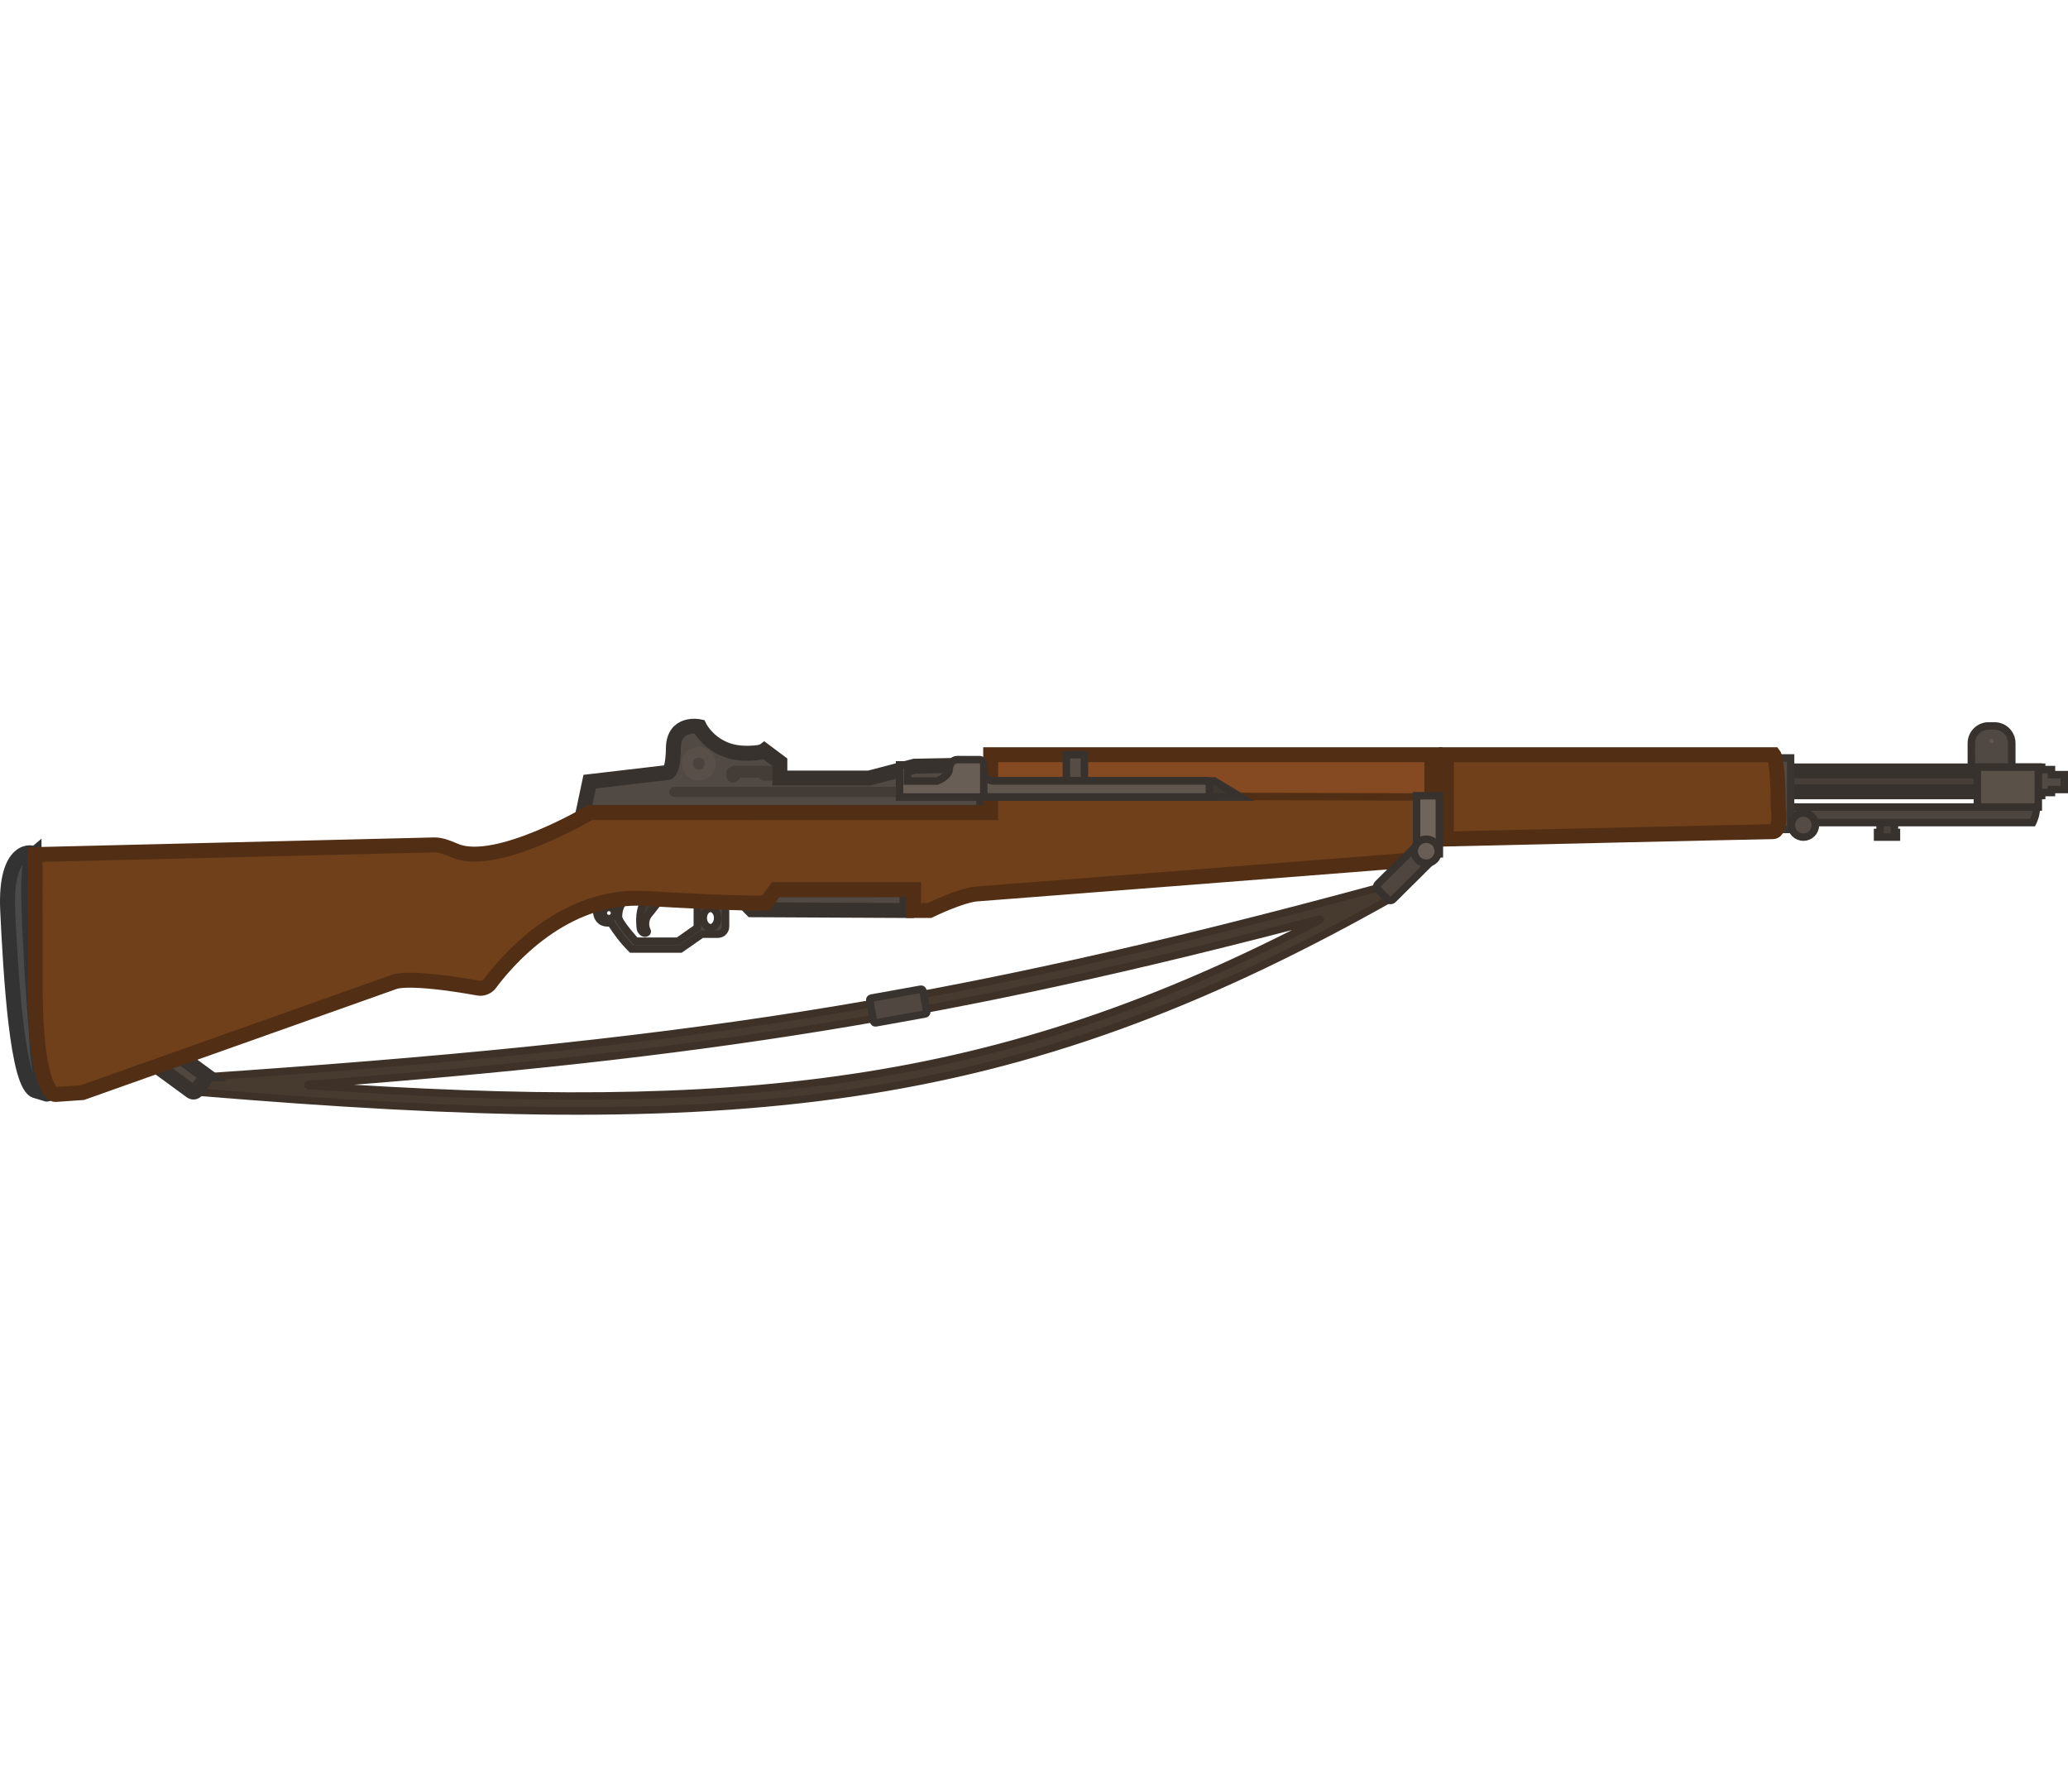 <?xml version="1.0" encoding="UTF-8" standalone="no"?>
<svg
   width="126.948"
   height="110"
   viewBox="0 0 126.948 110"
   fill="none"
   version="1.1"
   id="svg39"
   sodipodi:docname="m1_garand.svg"
   inkscape:version="1.4 (86a8ad7, 2024-10-11)"
   xmlns:inkscape="http://www.inkscape.org/namespaces/inkscape"
   xmlns:sodipodi="http://sodipodi.sourceforge.net/DTD/sodipodi-0.dtd"
   xmlns="http://www.w3.org/2000/svg"
   xmlns:svg="http://www.w3.org/2000/svg">
  <sodipodi:namedview
     id="namedview39"
     pagecolor="#ffffff"
     bordercolor="#000000"
     borderopacity="0.25"
     inkscape:showpageshadow="2"
     inkscape:pageopacity="0.0"
     inkscape:pagecheckerboard="0"
     inkscape:deskcolor="#d1d1d1"
     inkscape:zoom="2.5937962"
     inkscape:cx="51.276194"
     inkscape:cy="134.35905"
     inkscape:window-width="1920"
     inkscape:window-height="1009"
     inkscape:window-x="-8"
     inkscape:window-y="-8"
     inkscape:window-maximized="1"
     inkscape:current-layer="svg39" />
  <g
     clip-path="url(#clip0_1414_884)"
     id="g39"
     transform="rotate(30,58.237,66.096)">
    <path
       fill-rule="evenodd"
       clip-rule="evenodd"
       d="m 76.106,43.305 c 0.118,-0.199 0.07,-0.456 -0.113,-0.598 -0.183,-0.142 -0.443,-0.125 -0.607,0.039 -19.77,19.886 -32.426,29.884 -56.93,46.349 -0.199,0.134 -0.262,0.399 -0.143,0.608 0.118,0.209 0.378,0.291 0.595,0.189 14.956,-7.055 25.869,-12.992 34.736,-20.024 8.876,-7.039 15.686,-15.16 22.462,-26.562 z M 53.073,69.148 C 45.5,75.154 36.4,80.37 24.454,86.213 24.422,86.228 24.397,86.182 24.427,86.162 44.367,72.543 56.391,62.889 73.12,46.308 c 0.024,-0.024 0.064,0.006 0.045,0.035 -6.037,9.516 -12.253,16.59 -20.092,22.806 z"
       fill="#473a2e"
       stroke="#3e3228"
       stroke-width="0.459"
       stroke-miterlimit="3.994"
       stroke-linecap="round"
       id="path1" />
    <path
       d="m 18.556,88.792 -3.05,-0.33 -0.143,1.319 3.05,0.33 c 0.126,0.014 0.239,-0.077 0.253,-0.203 l 0.093,-0.863 c 0.014,-0.126 -0.077,-0.239 -0.203,-0.253 z"
       fill="#4f4740"
       stroke="#38332e"
       stroke-width="0.919"
       stroke-miterlimit="3.994"
       stroke-linecap="round"
       id="path2" />
    <path
       d="m 99.915,23.934 0.762,-0.44 0.336,0.582 0.108,-0.062 0.143,0.247 -1.004,0.58 -0.143,-0.247 0.134,-0.077 z"
       fill="#49413c"
       id="path3" />
    <path
       d="m 100.677,23.494 0.199,-0.115 -0.115,-0.199 -0.199,0.115 z m -0.762,0.44 -0.115,-0.199 -0.199,0.115 0.115,0.199 z m 1.098,0.142 -0.198,0.115 0.114,0.199 0.199,-0.115 z m 0.108,-0.062 0.199,-0.115 -0.115,-0.199 -0.198,0.115 z m 0.143,0.247 0.115,0.199 0.198,-0.115 -0.114,-0.199 z m -1.004,0.58 -0.199,0.115 0.115,0.199 0.199,-0.115 z m -0.143,-0.247 -0.114,-0.199 -0.199,0.115 0.115,0.199 z m 0.134,-0.077 0.115,0.199 0.199,-0.115 -0.115,-0.199 z m 0.311,-1.221 -0.761,0.44 0.23,0.398 0.762,-0.44 z m 0.65,0.666 -0.336,-0.582 -0.398,0.23 0.337,0.582 z m -0.205,-0.146 -0.108,0.062 0.229,0.398 0.108,-0.062 z m 0.456,0.331 -0.143,-0.247 -0.397,0.23 0.142,0.247 z m -1.088,0.893 1.004,-0.58 -0.23,-0.398 -1.004,0.58 z m -0.457,-0.331 0.142,0.247 0.398,-0.23 -0.143,-0.247 z m 0.218,-0.391 -0.134,0.077 0.229,0.398 0.134,-0.077 z m -0.42,-0.269 0.336,0.582 0.398,-0.23 -0.336,-0.582 z"
       fill="#38322e"
       id="path4" />
    <path
       d="m 102.754,15.521 0.31,-0.179 c 0.51,-0.294 1.157,-0.121 1.451,0.389 l 0.959,1.66 c 0.294,0.51 0.121,1.157 -0.389,1.451 l -0.31,0.179 c -0.51,0.294 -1.157,0.121 -1.451,-0.389 l -0.959,-1.66 c -0.294,-0.51 -0.121,-1.157 0.389,-1.451 z"
       fill="#504842"
       stroke="#38322e"
       stroke-width="0.459"
       stroke-miterlimit="3.994"
       id="path5" />
    <path
       d="m 106.754,16.4 -14.211,8.205 0.641,1.11 14.211,-8.205 z"
       fill="#463f39"
       stroke="#38322e"
       stroke-width="0.918"
       stroke-miterlimit="3.994"
       id="path6" />
    <path
       fill-rule="evenodd"
       clip-rule="evenodd"
       d="m 33.258,67.205 0.944,0.388 c 0,0 0.391,1.397 1.339,0.68 0.693,0.343 1.155,0.556 1.915,0.76 l 2.598,-1.5 0.676,-1.443 0.854,-0.493 c 0.23,-0.133 0.306,-0.417 0.173,-0.647 l -0.722,-1.25 0.82,-0.473 -0.364,-0.63 z m 2.399,-0.718 c 0,0 -0.304,0.536 0.122,1.25 0.161,0.278 1.654,0.754 1.654,0.754 l 2.252,-1.3 0.609,-1.312 -1.04,-1.802 -3.65,2.107 z m -0.212,1.154 c 0.096,0.166 0.039,0.378 -0.127,0.473 -0.166,0.096 -0.378,0.039 -0.473,-0.127 -0.096,-0.166 -0.039,-0.378 0.127,-0.473 0.166,-0.096 0.378,-0.039 0.473,0.127 z m 4.869,-2.456 c 0.163,0.282 0.47,0.413 0.679,0.292 0.21,-0.121 0.25,-0.453 0.087,-0.734 -0.163,-0.282 -0.47,-0.413 -0.679,-0.292 -0.21,0.121 -0.25,0.453 -0.087,0.734 z"
       fill="#4d453e"
       stroke="#39322d"
       stroke-width="0.459"
       stroke-miterlimit="3.994"
       id="path7" />
    <path
       d="m 50.294,57.408 0.602,1.134 -8.254,4.711 -0.551,-0.155 c 0.549,-0.31 0.734,-0.43 0.734,-0.43 l 0.1,-1.004 3.143,-1.815 z"
       fill="#514943"
       stroke="#38322e"
       stroke-width="0.918"
       stroke-miterlimit="3.994"
       id="path8" />
    <path
       d="m 36.691,65.717 c -0.04,0.023 -0.063,0.076 -0.06,0.128 0.002,0.212 0.044,0.815 0.344,1.335 0.191,0.331 0.31,0.505 0.396,0.562 0.021,0.014 0.241,0.133 0.352,0.006 0.111,-0.127 -0.041,-0.186 -0.041,-0.186 -0.135,-0.095 -0.476,-0.431 -0.369,-0.961 0.071,-0.361 0.078,-0.755 0.197,-1.104 0.054,-0.138 -0.108,-0.257 -0.233,-0.172 z"
       fill="#413a34"
       stroke="#39322d"
       stroke-width="0.459"
       stroke-miterlimit="3.994"
       id="path9" />
    <path
       d="m 74.976,33.827 -1.29,0.745 2.315,4.01 1.29,-0.745 z"
       fill="#514943"
       stroke="#38322e"
       stroke-width="0.918"
       stroke-miterlimit="3.994"
       id="path10" />
    <path
       d="m 30.694,63.273 -0.603,-1.852 3.813,-2.841 c 0,0 0.415,-0.066 -0.391,-1.508 -0.806,-1.442 0.722,-1.937 0.722,-1.937 0,0 1.484,1.023 3.294,-0.022 0,0 0.772,-0.419 0.889,-0.7 l 1.188,0.141 0.485,0.84 4.75,-2.743 2.046,-2.021 3.64,-2.195 1.466,2.54 z"
       fill="#514943"
       id="path11" />
    <path
       d="m 34.752,59.101 12.26,-7.078 c 0.15,-0.087 0.339,-0.036 0.426,0.114 0.087,0.15 0.036,0.339 -0.114,0.426 L 35.064,59.641 c -0.15,0.087 -0.339,0.036 -0.426,-0.114 -0.077,-0.156 -0.026,-0.345 0.114,-0.426 z"
       fill="#423b36"
       id="path12" />
    <path
       d="m 39.515,54.859 -2.23,1.288 c 0,0 -0.397,0.282 -0.177,0.662 0.219,0.38 0.456,0.35 0.596,0.269 0.14,-0.081 0.331,-0.351 0.256,-0.481 l 1.01,-0.583 0.272,0.056 0.72,-0.416 z"
       fill="#433c37"
       id="path13" />
    <path
       d="m 35.859,58.019 c 0.497,-0.287 0.667,-0.923 0.38,-1.42 -0.287,-0.497 -0.923,-0.667 -1.42,-0.38 -0.497,0.287 -0.667,0.922 -0.38,1.42 0.287,0.497 0.923,0.667 1.42,0.38 z"
       fill="#584f48"
       id="path14" />
    <path
       d="m 35.523,57.438 c 0.177,-0.102 0.237,-0.328 0.135,-0.505 -0.102,-0.177 -0.328,-0.237 -0.505,-0.135 -0.177,0.102 -0.237,0.328 -0.135,0.505 0.102,0.177 0.328,0.237 0.505,0.135 z"
       fill="#4a423c"
       id="path15" />
    <path
       d="m 30.694,63.273 -0.603,-1.852 3.813,-2.841 c 0,0 0.415,-0.066 -0.391,-1.508 -0.806,-1.442 0.722,-1.937 0.722,-1.937 0,0 1.484,1.023 3.294,-0.022 0,0 0.772,-0.419 0.889,-0.7 l 1.188,0.141 0.485,0.84 4.75,-2.743 2.046,-2.021 3.64,-2.195 1.466,2.54 z"
       stroke="#38322e"
       stroke-width="0.918"
       stroke-miterlimit="3.994"
       id="path16" />
    <path
       d="m 94.613,25.971 13.171,-7.604 c 0.257,0.445 0.279,0.942 0.279,0.942 l -13.062,7.541 z"
       fill="#4c443e"
       stroke="#38322e"
       stroke-width="0.459"
       stroke-miterlimit="3.994"
       id="path17" />
    <path
       d="m 93.206,23.302 2.194,3.8 -1.37,0.791 -1.894,-3.973 z"
       fill="#514943"
       stroke="#3b3531"
       stroke-width="0.459"
       stroke-miterlimit="3.994"
       id="path18" />
    <path
       d="m 107.589,16.183 -0.156,-0.27 -0.7,0.404 0.604,1.278 0.8,-0.462 -0.092,-0.16 0.68,-0.393 -0.456,-0.79 z"
       fill="#514943"
       stroke="#38322e"
       stroke-width="0.459"
       stroke-miterlimit="3.994"
       id="path19" />
    <path
       d="m 106.658,16.186 -3.24,1.871 1.225,2.122 3.24,-1.871 z"
       fill="#5a5149"
       stroke="#38322e"
       stroke-width="0.459"
       stroke-miterlimit="3.994"
       id="path20" />
    <path
       d="m 103.436,16.354 c 0.067,-0.038 0.089,-0.123 0.051,-0.189 -0.038,-0.066 -0.123,-0.089 -0.189,-0.051 -0.067,0.038 -0.089,0.123 -0.051,0.189 0.038,0.066 0.123,0.089 0.189,0.051 z"
       fill="#60564e"
       id="path21" />
    <path
       d="m 96.317,27.119 c 0.353,-0.204 0.475,-0.656 0.271,-1.01 -0.204,-0.353 -0.656,-0.475 -1.01,-0.271 -0.353,0.204 -0.475,0.656 -0.271,1.01 0.204,0.353 0.656,0.475 1.01,0.271 z"
       fill="#544b45"
       stroke="#38322e"
       stroke-width="0.459"
       stroke-miterlimit="3.994"
       id="path22" />
    <path
       d="m 51.996,50.973 -0.522,-0.905 23.664,-13.562 1.143,1.98 c 0.029,0.05 0.048,0.106 0.041,0.163 l -0.006,1.444 c -0.01,0.099 -0.057,0.179 -0.131,0.235 -1.753,1.212 -21.619,14.841 -22.424,15.386 -0.805,0.545 -2.012,2.335 -2.012,2.335 l -0.85,0.491 -0.641,-1.11 -7.33,4.232 -0.1,1.004 c 0,0 -1.19,0.78 -6.549,3.461 -4.534,2.268 -5.473,7.671 -5.655,9.281 -0.031,0.278 -0.214,0.521 -0.478,0.616 -4.205,1.519 -4.674,2.262 -4.674,2.262 l -13.166,15.441 -1.382,0.931 c 0,0 -0.993,0.774 -4.573,-5.426 L 2.482,82.533 23.389,69.777 c 0.345,-0.21 0.756,-0.266 1.161,-0.32 0.066,-0.009 0.131,-0.018 0.196,-0.027 2.71,-0.394 5.95,-6.158 5.95,-6.158 z"
       fill="#70401b"
       id="path23" />
    <path
       d="M 74.807,33.696 92.207,23.65 c 0,0 0.413,0.162 1.822,2.602 0,0 0.97,1.24 0.489,1.517 -0.48,0.277 -17.125,10.407 -17.125,10.407 z"
       fill="#70401b"
       stroke="#522f14"
       stroke-width="0.918"
       stroke-miterlimit="3.994"
       stroke-linecap="round"
       id="path24" />
    <path
       d="m 76.778,39.585 c 0.088,-0.051 0.119,-0.164 0.068,-0.252 -0.051,-0.088 -0.164,-0.119 -0.252,-0.068 -0.088,0.051 -0.119,0.164 -0.068,0.252 0.051,0.088 0.164,0.119 0.252,0.068 z"
       fill="#514943"
       id="path25" />
    <path
       d="m 54.06,62.292 -2.357,1.992 c -0.048,0.041 -0.054,0.113 -0.014,0.162 l 0.849,1.005 c 0.041,0.048 0.113,0.054 0.162,0.014 l 2.357,-1.992 c 0.049,-0.041 0.054,-0.113 0.014,-0.162 l -0.849,-1.005 c -0.041,-0.048 -0.113,-0.054 -0.162,-0.014 z"
       fill="#4f4740"
       stroke="#38332e"
       stroke-width="0.459"
       stroke-miterlimit="3.994"
       stroke-linecap="round"
       id="path26" />
    <path
       d="m 2.785,82.346 c -0.092,-0.16 -1.837,0.421 0.32,3.788 2.088,3.248 5.933,9.121 7.057,8.712 l 0.658,-0.153 c 0.026,-0.002 0.028,-0.043 0.007,-0.057 C 10.593,94.531 9.898,94.066 8.68,92.209 8.093,91.308 7.075,89.869 6.032,88.271 4.299,85.592 2.553,82.96 2.785,82.346 Z"
       fill="#4a4a4a"
       stroke="#333333"
       stroke-width="0.918"
       stroke-miterlimit="3.994"
       id="path27" />
    <path
       d="m 75.135,36.506 -1.299,-2.25 -23.254,13.426 1.256,2.175"
       fill="#854a21"
       id="path28" />
    <path
       d="m 75.135,36.506 -1.299,-2.25 -23.254,13.426 1.256,2.175 z"
       stroke="#522f14"
       stroke-width="0.459"
       stroke-miterlimit="3.994"
       stroke-linecap="round"
       id="path29" />
    <path
       d="m 74.203,34.045 2.442,4.23 c 0.029,0.05 0.048,0.106 0.041,0.163 l -0.006,1.444 c -0.01,0.099 -0.057,0.179 -0.131,0.235 -1.754,1.212 -21.619,14.841 -22.424,15.386 -0.805,0.545 -2.012,2.335 -2.012,2.335 l -0.85,0.491 -0.641,-1.11 -7.33,4.232 -0.1,1.004 c 0,0 -1.19,0.78 -6.549,3.461 -4.534,2.268 -5.473,7.672 -5.655,9.281 -0.031,0.278 -0.214,0.521 -0.478,0.616 -4.205,1.519 -4.674,2.262 -4.674,2.262 l -13.166,15.441 -1.382,0.931 c 0,0 -0.993,0.773 -4.573,-5.426 l -3.868,-6.7 20.907,-12.757 c 0.345,-0.21 0.756,-0.266 1.161,-0.32 0.066,-0.009 0.131,-0.018 0.196,-0.027 2.71,-0.394 5.95,-6.158 5.95,-6.158 L 52.361,50.763 50.583,47.683 Z"
       stroke="#522f14"
       stroke-width="0.918"
       stroke-miterlimit="3.994"
       stroke-linecap="round"
       id="path30" />
    <path
       d="m 55.566,44.805 -0.96,0.554 0.802,1.39 0.96,-0.554 z"
       fill="#554c45"
       stroke="#38322e"
       stroke-width="0.459"
       stroke-miterlimit="3.994"
       id="path31" />
    <path
       d="m 63.255,42.219 1.931,0.032 -13.306,7.682 -0.496,-0.86 z"
       fill="#3e3732"
       stroke="#38322e"
       stroke-width="0.459"
       stroke-miterlimit="3.994"
       id="path32" />
    <path
       d="m 51.516,50.144 -4.48,2.587 -0.987,-1.71 0.42,-0.242 0.496,0.86 1.57,-0.906 c 0,0 0.497,-0.594 0.298,-0.985 -0.199,-0.392 -0.056,-0.674 0.114,-0.772 l 1.18,-0.681 c 0,0 0.234,-0.148 0.407,0.151 z"
       fill="#695e56"
       id="path33" />
    <path
       d="m 50.705,48.744 c 0.288,0.5 0.802,0.257 0.802,0.257 l 11.344,-6.55 c 0.092,-0.053 0.209,-0.022 0.262,0.07 l 0.401,0.694 -12,6.928"
       fill="#5f564e"
       id="path34" />
    <path
       d="m 50.705,48.744 c 0.288,0.5 0.802,0.257 0.802,0.257 l 11.344,-6.55 c 0.092,-0.053 0.209,-0.022 0.262,0.07 l 0.401,0.694 -12,6.928 z"
       stroke="#38322e"
       stroke-width="0.459"
       stroke-miterlimit="3.994"
       id="path35" />
    <path
       d="m 47.036,52.73 16.48,-9.515 -0.401,-0.694 c -0.053,-0.092 -0.17,-0.123 -0.262,-0.07 l -11.344,6.55 c 0,0 -0.507,0.24 -0.797,-0.249 l -0.178,-0.308 c -0.173,-0.3 -0.407,-0.151 -0.407,-0.151 l -1.18,0.681 c -0.17,0.098 -0.313,0.381 -0.114,0.772 0.199,0.392 -0.298,0.985 -0.298,0.985 l -1.57,0.906 -0.496,-0.86 -0.42,0.242 z"
       stroke="#38322e"
       stroke-width="0.459"
       stroke-miterlimit="3.994"
       id="path36" />
    <path
       d="m 76.058,39.27 -0.926,3.405 c -0.033,0.122 0.039,0.248 0.161,0.282 l 0.837,0.228 c 0.122,0.033 0.248,-0.039 0.282,-0.161 l 0.926,-3.405 z"
       fill="#4f4640"
       stroke="#38322e"
       stroke-width="0.459"
       stroke-miterlimit="3.994"
       stroke-linecap="round"
       id="path37" />
    <path
       d="m 75.694,36.09 -1.21,0.699 1.784,3.09 1.21,-0.699 z"
       fill="#70655c"
       stroke="#38322e"
       stroke-width="0.459"
       stroke-miterlimit="3.994"
       id="path38" />
    <path
       d="m 77.069,40.083 c 0.353,-0.204 0.475,-0.656 0.271,-1.01 -0.204,-0.353 -0.656,-0.474 -1.01,-0.271 -0.353,0.204 -0.475,0.656 -0.271,1.01 0.204,0.353 0.656,0.474 1.01,0.27 z"
       fill="#695e56"
       stroke="#38322e"
       stroke-width="0.459"
       stroke-miterlimit="3.994"
       id="path39" />
  </g>
  <defs
     id="defs39">
    <clipPath
       id="clip0_1414_884">
      <rect
         width="110"
         height="110"
         fill="#ffffff"
         id="rect39"
         x="0"
         y="0" />
    </clipPath>
  </defs>
</svg>
